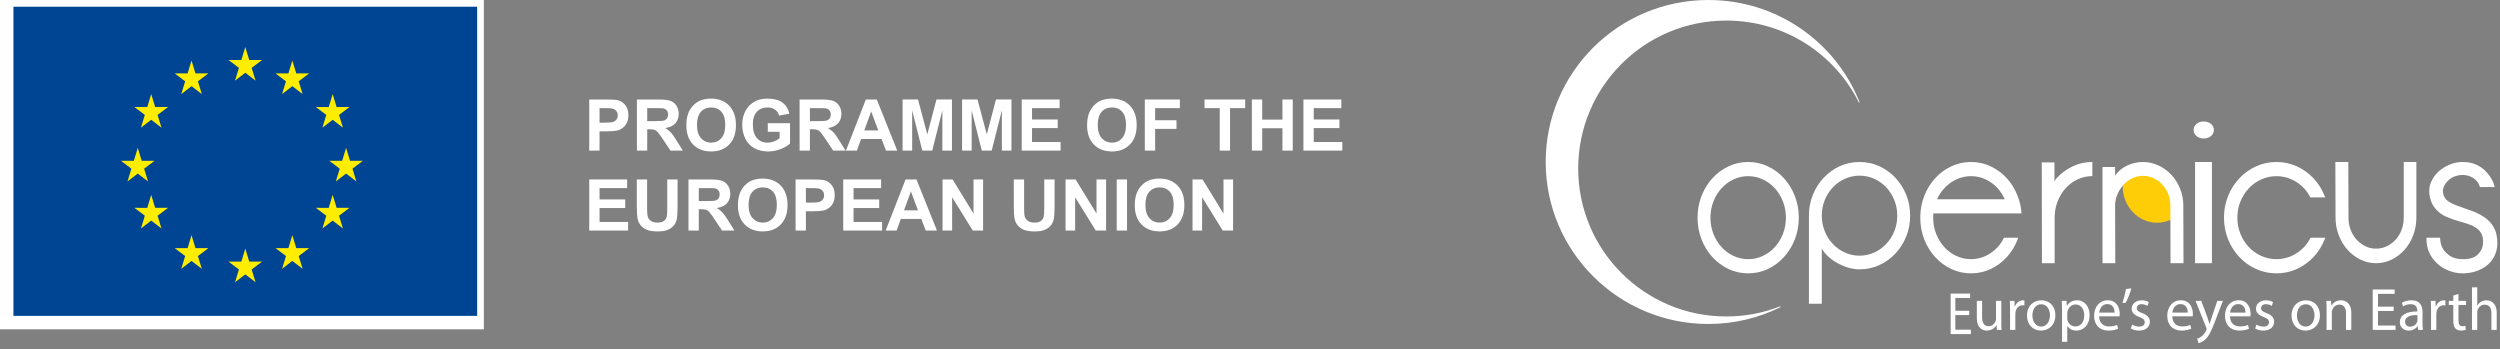 <?xml version="1.0" encoding="UTF-8" standalone="no"?>
<svg
   width="372px"
   height="52px"
   viewBox="0 0 372 52"
   version="1.1"
   id="svg183"
   sodipodi:docname="copernicus_eu_logo_full_white.svg"
   inkscape:version="1.1.2 (0a00cf5339, 2022-02-04)"
   xmlns:inkscape="http://www.inkscape.org/namespaces/inkscape"
   xmlns:sodipodi="http://sodipodi.sourceforge.net/DTD/sodipodi-0.dtd"
   xmlns:xlink="http://www.w3.org/1999/xlink"
   xmlns="http://www.w3.org/2000/svg"
   xmlns:svg="http://www.w3.org/2000/svg"
   xmlns:rdf="http://www.w3.org/1999/02/22-rdf-syntax-ns#"
   xmlns:cc="http://creativecommons.org/ns#"
   xmlns:dc="http://purl.org/dc/elements/1.1/">
  <rect x="0" y="0" width="372" height="52" fill="#808080" stroke="none"/>
  <sodipodi:namedview
     id="namedview185"
     pagecolor="#ffffff"
     bordercolor="#666666"
     borderopacity="1.0"
     inkscape:pageshadow="2"
     inkscape:pageopacity="0.0"
     inkscape:pagecheckerboard="0"
     showgrid="false"
     inkscape:zoom="4.3064516"
     inkscape:cx="186"
     inkscape:cy="26.007491"
     inkscape:window-width="3840"
     inkscape:window-height="2020"
     inkscape:window-x="0"
     inkscape:window-y="35"
     inkscape:window-maximized="1"
     inkscape:current-layer="Group-7" />
  <title
     id="title2">Group 7</title>
  <defs
     id="defs64">
    <path
       d="M0,24.101 C0,37.413 10.835,48.206 24.198,48.206 L24.198,48.206 C28.064,48.206 31.665,47.322 34.906,45.716 L34.906,45.716 C34.906,45.716 34.968,45.685 34.935,45.624 L34.935,45.624 C34.908,45.566 34.848,45.597 34.848,45.597 L34.848,45.597 C32.355,46.573 29.699,47.089 26.865,47.089 L26.865,47.089 C14.697,47.089 4.836,37.233 4.836,25.072 L4.836,25.072 C4.836,12.914 14.697,3.06 26.865,3.06 L26.865,3.06 C35.498,3.06 42.967,7.979 46.578,15.209 L46.578,15.209 C46.578,15.209 46.609,15.275 46.663,15.256 L46.663,15.256 C46.723,15.234 46.69,15.17 46.69,15.17 L46.69,15.17 C43.139,6.256 34.41,0 24.198,0 L24.198,0 C10.835,0 0,10.79 0,24.101"
       id="path-1" />
    <linearGradient
       x1="23.735"
       y1="47.446"
       x2="23.735"
       y2="-7.5889874e-06"
       id="linearGradient-3"
       gradientTransform="matrix(0.984,0,0,1.016,230,0)"
       gradientUnits="userSpaceOnUse">
      <stop
         stop-color="#77AEDA"
         offset="0%"
         id="stop5" />
      <stop
         stop-color="#0B6290"
         offset="100%"
         id="stop7" />
    </linearGradient>
    <path
       d="M27.198,24.753 C26.283,25.185 25.486,25.775 24.801,26.528 L24.801,26.528 C24.114,27.283 23.575,28.162 23.185,29.166 L23.185,29.166 C22.79,30.171 22.596,31.244 22.596,32.388 L22.596,32.388 C22.596,33.532 22.79,34.608 23.185,35.612 L23.185,35.612 C23.575,36.617 24.114,37.495 24.801,38.248 L24.801,38.248 C25.486,39.001 26.283,39.593 27.198,40.026 L27.198,40.026 C28.11,40.456 29.087,40.673 30.13,40.673 L30.13,40.673 C31.17,40.673 32.147,40.456 33.059,40.026 L33.059,40.026 C33.974,39.593 34.771,39.001 35.456,38.248 L35.456,38.248 C36.142,37.495 36.68,36.617 37.072,35.612 L37.072,35.612 C37.467,34.608 37.661,33.532 37.661,32.388 L37.661,32.388 C37.661,31.244 37.467,30.171 37.072,29.166 L37.072,29.166 C36.68,28.162 36.142,27.283 35.456,26.528 L35.456,26.528 C34.771,25.775 33.974,25.185 33.059,24.753 L33.059,24.753 C32.147,24.32 31.17,24.103 30.13,24.103 L30.13,24.103 C29.087,24.103 28.11,24.32 27.198,24.753 M27.95,38.083 C27.266,37.761 26.667,37.319 26.155,36.756 L26.155,36.756 C25.645,36.196 25.242,35.537 24.95,34.784 L24.95,34.784 C24.658,34.031 24.513,33.232 24.513,32.388 L24.513,32.388 C24.513,31.546 24.658,30.748 24.95,29.992 L24.95,29.992 C25.242,29.24 25.645,28.583 26.155,28.02 L26.155,28.02 C26.667,27.457 27.266,27.016 27.95,26.695 L27.95,26.695 C28.635,26.373 29.362,26.212 30.13,26.212 L30.13,26.212 C30.895,26.212 31.622,26.373 32.307,26.695 L32.307,26.695 C32.991,27.016 33.59,27.457 34.1,28.02 L34.1,28.02 C34.611,28.583 35.012,29.24 35.307,29.992 L35.307,29.992 C35.599,30.748 35.744,31.546 35.744,32.388 L35.744,32.388 C35.744,33.232 35.599,34.031 35.307,34.784 L35.307,34.784 C35.012,35.537 34.611,36.196 34.1,36.756 L34.1,36.756 C33.59,37.319 32.991,37.761 32.307,38.083 L32.307,38.083 C31.622,38.404 30.895,38.564 30.13,38.564 L30.13,38.564 C29.362,38.564 28.635,38.404 27.95,38.083"
       id="path-4" />
    <linearGradient
       x1="31.599"
       y1="38.781"
       x2="31.599"
       y2="22.981"
       id="linearGradient-6"
       gradientTransform="matrix(0.953,0,0,1.049,230,0)"
       gradientUnits="userSpaceOnUse">
      <stop
         stop-color="#002A49"
         offset="0%"
         id="stop11" />
      <stop
         stop-color="#024690"
         offset="100%"
         id="stop13" />
    </linearGradient>
    <path
       d="M43.767,24.725 C42.855,25.142 42.057,25.715 41.371,26.441 L41.371,26.441 C40.687,27.167 40.15,28.014 39.757,28.982 L39.757,28.982 C39.363,29.948 39.167,30.985 39.167,32.088 L39.167,32.088 L39.167,45.193 L41.083,45.193 L41.083,36.996 C41.597,37.867 42.401,38.599 43.496,39.191 L43.496,39.191 C44.592,39.78 45.658,40.075 46.7,40.075 L46.7,40.075 C47.738,40.075 48.717,39.868 49.629,39.451 L49.629,39.451 C50.541,39.036 51.343,38.463 52.025,37.737 L52.025,37.737 C52.709,37.013 53.249,36.164 53.643,35.196 L53.643,35.196 C54.033,34.23 54.231,33.193 54.231,32.088 L54.231,32.088 C54.231,30.985 54.033,29.948 53.643,28.982 L53.643,28.982 C53.249,28.014 52.709,27.167 52.025,26.441 L52.025,26.441 C51.343,25.715 50.541,25.142 49.629,24.725 L49.629,24.725 C48.717,24.31 47.738,24.103 46.7,24.103 L46.7,24.103 C45.658,24.103 44.682,24.31 43.767,24.725 M44.522,37.578 C43.837,37.269 43.238,36.841 42.729,36.299 L42.729,36.299 C42.215,35.758 41.814,35.125 41.522,34.397 L41.522,34.397 C41.23,33.672 41.083,32.902 41.083,32.088 L41.083,32.088 C41.083,31.274 41.23,30.506 41.522,29.781 L41.522,29.781 C41.814,29.053 42.215,28.42 42.729,27.879 L42.729,27.879 C43.238,27.337 43.837,26.909 44.522,26.6 L44.522,26.6 C45.208,26.291 45.933,26.134 46.7,26.134 L46.7,26.134 C47.468,26.134 48.192,26.291 48.877,26.6 L48.877,26.6 C49.563,26.909 50.158,27.337 50.671,27.879 L50.671,27.879 C51.181,28.42 51.584,29.053 51.876,29.781 L51.876,29.781 C52.168,30.506 52.313,31.274 52.313,32.088 L52.313,32.088 C52.313,32.902 52.168,33.672 51.876,34.397 L51.876,34.397 C51.584,35.125 51.181,35.758 50.671,36.299 L50.671,36.299 C50.158,36.841 49.563,37.269 48.877,37.578 L48.877,37.578 C48.192,37.887 47.468,38.044 46.7,38.044 L46.7,38.044 C45.933,38.044 45.208,37.887 44.522,37.578"
       id="path-7" />
    <linearGradient
       x1="55.255"
       y1="38.195"
       x2="55.255"
       y2="20.371"
       id="linearGradient-9"
       gradientTransform="matrix(0.845,0,0,1.183,230,0)"
       gradientUnits="userSpaceOnUse">
      <stop
         stop-color="#002A49"
         offset="0%"
         id="stop17" />
      <stop
         stop-color="#024690"
         offset="100%"
         id="stop19" />
    </linearGradient>
    <path
       d="M60.347,24.753 C59.431,25.185 58.632,25.775 57.946,26.528 L57.946,26.528 C57.258,27.283 56.718,28.162 56.327,29.166 L56.327,29.166 C55.932,30.171 55.738,31.244 55.738,32.388 L55.738,32.388 C55.738,33.532 55.932,34.608 56.327,35.612 L56.327,35.612 C56.718,36.617 57.258,37.495 57.946,38.248 L57.946,38.248 C58.632,39.001 59.431,39.593 60.347,40.026 L60.347,40.026 C61.261,40.456 62.239,40.673 63.284,40.673 L63.284,40.673 C64.326,40.673 65.304,40.456 66.218,40.026 L66.218,40.026 C67.135,39.593 67.933,39.001 68.619,38.248 L68.619,38.248 C69.307,37.495 69.843,36.617 70.225,35.612 L70.225,35.612 L70.309,35.372 L68.194,35.372 C67.94,35.894 67.628,36.353 67.263,36.756 L67.263,36.756 C66.75,37.319 66.15,37.761 65.464,38.083 L65.464,38.083 C64.779,38.404 64.05,38.564 63.284,38.564 L63.284,38.564 C62.515,38.564 61.789,38.404 61.101,38.083 L61.101,38.083 C60.415,37.761 59.815,37.319 59.305,36.756 L59.305,36.756 C58.792,36.196 58.39,35.537 58.096,34.784 L58.096,34.784 C57.803,34.031 57.658,33.232 57.658,32.388 L57.658,32.388 C57.658,32.189 57.666,31.979 57.683,31.757 L57.683,31.757 L70.802,31.757 C70.748,30.853 70.556,29.99 70.225,29.166 L70.225,29.166 C69.843,28.162 69.307,27.283 68.619,26.528 L68.619,26.528 C67.933,25.775 67.135,25.185 66.218,24.753 L66.218,24.753 C65.304,24.32 64.326,24.103 63.284,24.103 L63.284,24.103 C62.239,24.103 61.261,24.32 60.347,24.753 M59.305,28.02 C59.815,27.457 60.415,27.016 61.101,26.695 L61.101,26.695 C61.789,26.373 62.515,26.212 63.284,26.212 L63.284,26.212 C64.05,26.212 64.779,26.373 65.464,26.695 L65.464,26.695 C66.15,27.016 66.75,27.457 67.263,28.02 L67.263,28.02 C67.684,28.503 68.03,29.043 68.305,29.647 L68.305,29.647 L58.234,29.647 C58.508,29.043 58.865,28.503 59.305,28.02"
       id="path-10" />
    <linearGradient
       x1="66.358"
       y1="38.781"
       x2="66.358"
       y2="22.981"
       id="linearGradient-12"
       gradientTransform="matrix(0.953,0,0,1.049,230,0)"
       gradientUnits="userSpaceOnUse">
      <stop
         stop-color="#002A49"
         offset="0%"
         id="stop23" />
      <stop
         stop-color="#024690"
         offset="100%"
         id="stop25" />
    </linearGradient>
    <path
       d="M78.416,24.75 C77.504,25.181 76.701,25.776 76.006,26.534 L76.006,26.534 C75.897,26.655 75.797,26.815 75.705,27.013 L75.705,27.013 L75.705,24.164 L73.815,24.164 L73.842,39.167 L75.733,39.167 L75.733,32.355 C75.733,31.516 75.88,30.721 76.172,29.969 L76.172,29.969 C76.462,29.221 76.865,28.565 77.376,28.004 L77.376,28.004 C77.886,27.444 78.484,27.004 79.169,26.683 L79.169,26.683 C79.855,26.366 80.58,26.206 81.347,26.206 L81.347,26.206 L81.347,24.103 C80.305,24.103 79.328,24.319 78.416,24.75"
       id="path-13" />
    <linearGradient
       x1="109.716"
       y1="27.695"
       x2="109.716"
       y2="17.043"
       id="linearGradient-15"
       gradientTransform="matrix(0.707,0,0,1.414,230,0)"
       gradientUnits="userSpaceOnUse">
      <stop
         stop-color="#002A49"
         offset="0%"
         id="stop29" />
      <stop
         stop-color="#024690"
         offset="100%"
         id="stop31" />
    </linearGradient>
    <path
       d="M87.62,24.248 C87.209,24.344 86.822,24.481 86.455,24.664 L86.455,24.664 C86.088,24.844 85.753,25.062 85.45,25.321 L85.45,25.321 C85.148,25.58 84.906,25.86 84.727,26.167 L84.727,26.167 L84.727,24.849 L82.853,24.849 L82.853,39.167 L84.756,39.167 L84.727,30.576 C84.727,30.023 84.838,29.479 85.063,28.944 L85.063,28.944 C85.286,28.409 85.584,27.937 85.959,27.524 L85.959,27.524 C86.334,27.115 86.772,26.787 87.27,26.539 L87.27,26.539 C87.772,26.291 88.3,26.167 88.852,26.167 L88.852,26.167 C89.404,26.167 89.932,26.28 90.432,26.508 L90.432,26.508 C90.93,26.739 91.37,27.054 91.743,27.454 L91.743,27.454 C92.118,27.857 92.412,28.324 92.629,28.857 L92.629,28.857 C92.841,29.392 92.95,29.967 92.95,30.576 L92.95,30.576 L92.975,39.167 L94.905,39.167 L94.878,30.576 C94.878,29.699 94.717,28.862 94.396,28.072 L94.396,28.072 C94.075,27.278 93.639,26.591 93.098,26.008 L93.098,26.008 C92.551,25.427 91.914,24.962 91.182,24.62 L91.182,24.62 C90.448,24.277 89.671,24.103 88.852,24.103 L88.852,24.103 C88.441,24.103 88.031,24.153 87.62,24.248"
       id="path-16" />
    <linearGradient
       x1="99.37"
       y1="35.032"
       x2="99.37"
       y2="21.558"
       id="linearGradient-18"
       gradientTransform="matrix(0.894,0,0,1.118,230,0)"
       gradientUnits="userSpaceOnUse">
      <stop
         stop-color="#002A49"
         offset="0%"
         id="stop35" />
      <stop
         stop-color="#024690"
         offset="100%"
         id="stop37" />
    </linearGradient>
    <path
       d="M96.841,18.436 C96.553,18.681 96.411,18.981 96.411,19.34 L96.411,19.34 C96.411,19.704 96.553,20.004 96.841,20.244 L96.841,20.244 C97.129,20.487 97.486,20.608 97.916,20.608 L97.916,20.608 C98.346,20.608 98.706,20.487 98.991,20.244 L98.991,20.244 C99.282,20.004 99.424,19.704 99.424,19.34 L99.424,19.34 C99.424,18.981 99.282,18.681 98.991,18.436 L98.991,18.436 C98.706,18.196 98.346,18.077 97.916,18.077 L97.916,18.077 C97.486,18.077 97.129,18.196 96.841,18.436 L96.841,18.436 Z M96.626,39.167 L99.136,39.167 L99.136,24.102 L96.626,24.102 L96.626,39.167 Z"
       id="path-19" />
    <linearGradient
       x1="259.065"
       y1="14.804"
       x2="259.065"
       y2="6.833"
       id="linearGradient-21"
       gradientTransform="matrix(0.378,0,0,2.646,230,0)"
       gradientUnits="userSpaceOnUse">
      <stop
         stop-color="#002A49"
         offset="0%"
         id="stop41" />
      <stop
         stop-color="#024690"
         offset="100%"
         id="stop43" />
    </linearGradient>
    <path
       d="M105.697,24.753 C104.752,25.185 103.922,25.775 103.213,26.528 L103.213,26.528 C102.507,27.283 101.948,28.162 101.54,29.166 L101.54,29.166 C101.136,30.171 100.93,31.244 100.93,32.388 L100.93,32.388 C100.93,33.532 101.136,34.608 101.54,35.612 L101.54,35.612 C101.948,36.617 102.507,37.495 103.213,38.248 L103.213,38.248 C103.922,39.001 104.752,39.593 105.697,40.026 L105.697,40.026 C106.642,40.456 107.653,40.673 108.731,40.673 L108.731,40.673 C109.81,40.673 110.822,40.456 111.769,40.026 L111.769,40.026 C112.711,39.593 113.539,39.001 114.25,38.248 L114.25,38.248 C114.959,37.495 115.511,36.617 115.908,35.612 L115.908,35.612 L115.995,35.372 L113.809,35.372 C113.544,35.894 113.222,36.353 112.844,36.756 L112.844,36.756 C112.316,37.319 111.696,37.761 110.987,38.083 L110.987,38.083 C110.278,38.404 109.526,38.564 108.731,38.564 L108.731,38.564 C107.936,38.564 107.185,38.404 106.476,38.083 L106.476,38.083 C105.768,37.761 105.15,37.319 104.617,36.756 L104.617,36.756 C104.09,36.196 103.673,35.537 103.37,34.784 L103.37,34.784 C103.068,34.031 102.917,33.232 102.917,32.388 L102.917,32.388 C102.917,31.546 103.068,30.748 103.37,29.992 L103.37,29.992 C103.673,29.24 104.09,28.583 104.617,28.02 L104.617,28.02 C105.15,27.457 105.768,27.016 106.476,26.695 L106.476,26.695 C107.185,26.373 107.936,26.212 108.731,26.212 L108.731,26.212 C109.526,26.212 110.278,26.373 110.987,26.695 L110.987,26.695 C111.696,27.016 112.316,27.457 112.844,28.02 L112.844,28.02 C113.222,28.423 113.535,28.876 113.78,29.375 L113.78,29.375 L115.995,29.375 L115.908,29.166 C115.511,28.162 114.959,27.283 114.25,26.528 L114.25,26.528 C113.539,25.775 112.711,25.185 111.769,24.753 L111.769,24.753 C110.822,24.32 109.81,24.103 108.731,24.103 L108.731,24.103 C107.653,24.103 106.642,24.32 105.697,24.753"
       id="path-22" />
    <linearGradient
       x1="113.756"
       y1="38.781"
       x2="113.756"
       y2="22.981"
       id="linearGradient-24"
       gradientTransform="matrix(0.953,0,0,1.049,230,0)"
       gradientUnits="userSpaceOnUse">
      <stop
         stop-color="#002A49"
         offset="0%"
         id="stop47" />
      <stop
         stop-color="#024690"
         offset="100%"
         id="stop49" />
    </linearGradient>
    <path
       d="M127.676,24.103 L127.676,32.389 C127.676,33.032 127.57,33.634 127.355,34.194 L127.355,34.194 C127.143,34.76 126.849,35.245 126.473,35.657 L126.473,35.657 C126.098,36.069 125.66,36.394 125.16,36.636 L125.16,36.636 C124.66,36.876 124.124,36.998 123.553,36.998 L123.553,36.998 C122.982,36.998 122.45,36.876 121.958,36.636 L121.958,36.636 C121.468,36.394 121.034,36.069 120.659,35.657 L120.659,35.657 C120.284,35.245 119.99,34.76 119.775,34.194 L119.775,34.194 C119.563,33.634 119.456,33.032 119.456,32.389 L119.456,32.389 L119.456,32.357 L119.429,24.103 L117.501,24.103 L117.526,32.357 L117.526,32.389 C117.526,33.311 117.689,34.185 118.01,35.009 L118.01,35.009 C118.331,35.833 118.762,36.551 119.308,37.162 L119.308,37.162 C119.852,37.776 120.49,38.263 121.222,38.625 L121.222,38.625 C121.954,38.986 122.731,39.167 123.553,39.167 L123.553,39.167 C124.374,39.167 125.152,38.986 125.883,38.625 L125.883,38.625 C126.615,38.263 127.253,37.776 127.799,37.162 L127.799,37.162 C128.343,36.551 128.771,35.833 129.083,35.009 L129.083,35.009 C129.396,34.185 129.552,33.311 129.552,32.389 L129.552,32.389 L129.552,24.103 L127.676,24.103 Z"
       id="path-25" />
    <linearGradient
       x1="138.107"
       y1="35.032"
       x2="138.107"
       y2="21.558"
       id="linearGradient-27"
       gradientTransform="matrix(0.894,0,0,1.118,230,0)"
       gradientUnits="userSpaceOnUse">
      <stop
         stop-color="#002A49"
         offset="0%"
         id="stop53" />
      <stop
         stop-color="#024690"
         offset="100%"
         id="stop55" />
    </linearGradient>
    <path
       d="M134.458,24.51 C133.819,24.78 133.272,25.13 132.817,25.563 L132.817,25.563 C132.363,25.995 132.008,26.489 131.757,27.05 L131.757,27.05 C131.506,27.613 131.418,28.221 131.495,28.885 L131.495,28.885 C131.594,29.725 131.875,30.427 132.338,30.99 L132.338,30.99 C132.804,31.551 133.355,31.969 133.995,32.253 L133.995,32.253 C134.632,32.532 135.331,32.773 136.086,32.974 L136.086,32.974 C136.841,33.173 137.469,33.393 137.973,33.635 L137.973,33.635 C138.475,33.875 138.86,34.187 139.122,34.566 L139.122,34.566 C139.382,34.949 139.501,35.477 139.483,36.159 L139.483,36.159 C139.445,36.822 139.185,37.385 138.71,37.857 L138.71,37.857 C138.233,38.33 137.519,38.564 136.565,38.564 L136.565,38.564 C135.729,38.584 135.044,38.413 134.508,38.042 L134.508,38.042 C133.975,37.674 133.606,37.266 133.4,36.818 L133.4,36.818 C133.197,36.372 133.093,35.889 133.093,35.372 L133.093,35.372 L131.061,35.372 C131.04,36.234 131.181,36.983 131.481,37.614 L131.481,37.614 C131.782,38.248 132.184,38.79 132.688,39.241 L132.688,39.241 C133.19,39.694 133.771,40.044 134.429,40.296 L134.429,40.296 C135.089,40.548 135.756,40.673 136.434,40.673 L136.434,40.673 C137.11,40.673 137.763,40.573 138.394,40.371 L138.394,40.371 C139.022,40.17 139.574,39.879 140.049,39.5 L140.049,39.5 C140.526,39.117 140.901,38.644 141.181,38.083 L141.181,38.083 C141.461,37.52 141.604,36.889 141.604,36.186 L141.604,36.186 C141.604,35.241 141.43,34.459 141.079,33.834 L141.079,33.834 C140.731,33.214 140.243,32.695 139.612,32.283 L139.612,32.283 C138.984,31.871 138.31,31.546 137.596,31.306 L137.596,31.306 C136.879,31.063 136.226,30.834 135.636,30.61 L135.636,30.61 C135.044,30.391 134.569,30.15 134.212,29.887 L134.212,29.887 C133.852,29.629 133.626,29.256 133.529,28.773 L133.529,28.773 C133.432,28.233 133.572,27.72 133.952,27.238 L133.952,27.238 C134.327,26.757 134.739,26.434 135.184,26.274 L135.184,26.274 C135.629,26.114 136.047,26.032 136.434,26.032 L136.434,26.032 C137.015,26.032 137.546,26.187 138.03,26.498 L138.03,26.498 C138.514,26.812 138.844,27.258 139.02,27.839 L139.02,27.839 L141.197,27.839 C141.158,27.54 141.027,27.176 140.806,26.757 L140.806,26.757 C140.582,26.334 140.277,25.917 139.89,25.505 L139.89,25.505 C139.501,25.094 139.022,24.757 138.45,24.496 L138.45,24.496 C137.881,24.235 137.209,24.103 136.434,24.103 L136.434,24.103 C135.756,24.103 135.096,24.24 134.458,24.51"
       id="path-28" />
    <linearGradient
       x1="170.889"
       y1="32.446"
       x2="170.889"
       y2="19.227"
       id="linearGradient-30"
       gradientTransform="matrix(0.798,0,0,1.254,230,0)"
       gradientUnits="userSpaceOnUse">
      <stop
         stop-color="#002A49"
         offset="0%"
         id="stop59" />
      <stop
         stop-color="#024690"
         offset="100%"
         id="stop61" />
    </linearGradient>
    <mask
       id="mask-2"
       fill="#ffffff">
      <use
         xlink:href="#path-1"
         id="use66"
         x="0"
         y="0"
         width="100%"
         height="100%" />
    </mask>
    <mask
       id="mask-5"
       fill="#ffffff">
      <use
         xlink:href="#path-4"
         id="use72"
         x="0"
         y="0"
         width="100%"
         height="100%" />
    </mask>
    <mask
       id="mask-8"
       fill="#ffffff">
      <use
         xlink:href="#path-7"
         id="use77"
         x="0"
         y="0"
         width="100%"
         height="100%" />
    </mask>
    <mask
       id="mask-11"
       fill="#ffffff">
      <use
         xlink:href="#path-10"
         id="use82"
         x="0"
         y="0"
         width="100%"
         height="100%" />
    </mask>
    <mask
       id="mask-14"
       fill="#ffffff">
      <use
         xlink:href="#path-13"
         id="use87"
         x="0"
         y="0"
         width="100%"
         height="100%" />
    </mask>
    <mask
       id="mask-17"
       fill="#ffffff">
      <use
         xlink:href="#path-16"
         id="use92"
         x="0"
         y="0"
         width="100%"
         height="100%" />
    </mask>
    <mask
       id="mask-20"
       fill="#ffffff">
      <use
         xlink:href="#path-19"
         id="use97"
         x="0"
         y="0"
         width="100%"
         height="100%" />
    </mask>
    <mask
       id="mask-23"
       fill="#ffffff">
      <use
         xlink:href="#path-22"
         id="use102"
         x="0"
         y="0"
         width="100%"
         height="100%" />
    </mask>
    <mask
       id="mask-26"
       fill="#ffffff">
      <use
         xlink:href="#path-25"
         id="use107"
         x="0"
         y="0"
         width="100%"
         height="100%" />
    </mask>
    <mask
       id="mask-29"
       fill="#ffffff">
      <use
         xlink:href="#path-28"
         id="use112"
         x="0"
         y="0"
         width="100%"
         height="100%" />
    </mask>
  </defs>
  <g
     id="V3"
     stroke="none"
     stroke-width="1"
     fill="none"
     fill-rule="evenodd">
    <g
       id="Menu"
       transform="translate(-18,-20)">
      <g
         id="Group-7"
         transform="translate(18,20)">
        <g
           id="Clip-16"
           transform="translate(230)" />
        <path
           d="m 230,24.101 c 0,13.313 10.835,24.105 24.198,24.105 v 0 c 3.866,0 7.467,-0.883 10.708,-2.489 v 0 c 0,0 0.062,-0.031 0.029,-0.093 v 0 c -0.027,-0.057 -0.087,-0.026 -0.087,-0.026 v 0 c -2.493,0.976 -5.148,1.491 -7.983,1.491 v 0 c -12.168,0 -22.029,-9.856 -22.029,-22.017 v 0 c 0,-12.158 9.861,-22.012 22.029,-22.012 v 0 c 8.633,0 16.102,4.919 19.713,12.149 v 0 c 0,0 0.031,0.066 0.085,0.046 v 0 c 0.06,-0.022 0.027,-0.086 0.027,-0.086 v 0 C 273.139,6.256 264.41,0 254.198,0 V 0 C 240.835,0 230,10.79 230,24.101"
           id="Fill-15"
           fill="url(#linearGradient-3)"
           style="fill:#ffffff;fill-opacity:1" />
        <path
           d="m 323.068,28.331 c -0.215,-0.541 -0.51,-1.014 -0.886,-1.418 -0.376,-0.407 -0.815,-0.723 -1.316,-0.956 -0.499,-0.231 -1.028,-0.347 -1.581,-0.347 -0.556,0 -1.084,0.128 -1.585,0.378 -0.501,0.251 -0.938,0.583 -1.314,0.998 -0.192,0.211 -0.366,0.442 -0.518,0.688 0,0.029 -0.002,0.059 -0.002,0.088 0,2.97 2.289,5.38 5.111,5.38 0.875,0 1.7,-0.233 2.421,-0.642 l -0.008,-2.432 c 0,-0.618 -0.107,-1.196 -0.322,-1.737"
           id="Fill-18"
           fill="#fecd07" />
        <g
           id="Clip-21"
           transform="translate(230)" />
        <path
           d="m 257.198,24.753 c -0.915,0.432 -1.712,1.023 -2.397,1.776 v 0 c -0.687,0.755 -1.226,1.634 -1.616,2.638 v 0 c -0.394,1.004 -0.588,2.078 -0.588,3.222 v 0 c 0,1.144 0.194,2.219 0.588,3.224 v 0 c 0.39,1.004 0.93,1.883 1.616,2.636 v 0 c 0.684,0.753 1.482,1.345 2.397,1.778 v 0 c 0.913,0.43 1.889,0.648 2.932,0.648 v 0 c 1.041,0 2.017,-0.217 2.93,-0.648 v 0 c 0.915,-0.432 1.712,-1.025 2.397,-1.778 v 0 c 0.687,-0.753 1.224,-1.631 1.616,-2.636 v 0 c 0.394,-1.004 0.589,-2.08 0.589,-3.224 v 0 c 0,-1.144 -0.194,-2.217 -0.589,-3.222 v 0 c -0.392,-1.004 -0.93,-1.883 -1.616,-2.638 v 0 c -0.684,-0.753 -1.482,-1.343 -2.397,-1.776 v 0 c -0.913,-0.432 -1.889,-0.65 -2.93,-0.65 v 0 c -1.043,0 -2.019,0.217 -2.932,0.65 m 0.753,13.331 c -0.684,-0.323 -1.284,-0.764 -1.795,-1.327 v 0 c -0.51,-0.561 -0.913,-1.22 -1.205,-1.972 v 0 c -0.292,-0.753 -0.437,-1.551 -0.437,-2.396 v 0 c 0,-0.842 0.145,-1.641 0.437,-2.396 v 0 c 0.292,-0.753 0.695,-1.409 1.205,-1.972 v 0 c 0.512,-0.563 1.111,-1.004 1.795,-1.325 v 0 c 0.684,-0.323 1.412,-0.483 2.179,-0.483 v 0 c 0.765,0 1.493,0.16 2.177,0.483 v 0 c 0.684,0.32 1.284,0.762 1.793,1.325 v 0 c 0.512,0.563 0.913,1.22 1.207,1.972 v 0 c 0.292,0.755 0.437,1.554 0.437,2.396 v 0 c 0,0.844 -0.145,1.643 -0.437,2.396 v 0 c -0.294,0.753 -0.695,1.412 -1.207,1.972 v 0 c -0.51,0.563 -1.109,1.004 -1.793,1.327 v 0 c -0.684,0.32 -1.412,0.481 -2.177,0.481 v 0 c -0.768,0 -1.495,-0.16 -2.179,-0.481"
           id="Fill-20"
           fill="url(#linearGradient-6)"
           style="fill:#ffffff;fill-opacity:1" />
        <g
           id="Clip-24"
           transform="translate(230)" />
        <path
           d="m 273.767,24.725 c -0.912,0.417 -1.71,0.99 -2.396,1.716 v 0 c -0.684,0.726 -1.221,1.573 -1.614,2.541 v 0 c -0.394,0.966 -0.59,2.003 -0.59,3.106 v 0 13.105 h 1.916 v -8.197 c 0.514,0.871 1.317,1.604 2.413,2.195 v 0 c 1.096,0.589 2.161,0.885 3.204,0.885 v 0 c 1.038,0 2.017,-0.207 2.929,-0.624 v 0 c 0.912,-0.415 1.714,-0.988 2.396,-1.714 v 0 c 0.684,-0.724 1.224,-1.573 1.618,-2.541 v 0 c 0.39,-0.966 0.588,-2.003 0.588,-3.108 v 0 c 0,-1.103 -0.198,-2.14 -0.588,-3.106 v 0 c -0.394,-0.968 -0.934,-1.815 -1.618,-2.541 v 0 c -0.682,-0.726 -1.484,-1.299 -2.396,-1.716 v 0 c -0.912,-0.415 -1.891,-0.622 -2.929,-0.622 v 0 c -1.042,0 -2.019,0.207 -2.933,0.622 m 0.755,12.853 c -0.684,-0.309 -1.283,-0.737 -1.793,-1.279 v 0 c -0.514,-0.54 -0.914,-1.174 -1.207,-1.901 v 0 c -0.292,-0.726 -0.439,-1.496 -0.439,-2.31 v 0 c 0,-0.814 0.147,-1.582 0.439,-2.307 v 0 c 0.292,-0.728 0.693,-1.361 1.207,-1.901 v 0 c 0.509,-0.543 1.108,-0.971 1.793,-1.279 v 0 c 0.686,-0.309 1.411,-0.465 2.179,-0.465 v 0 c 0.767,0 1.492,0.157 2.176,0.465 v 0 c 0.686,0.309 1.281,0.737 1.795,1.279 v 0 c 0.509,0.54 0.912,1.174 1.204,1.901 v 0 c 0.292,0.726 0.437,1.493 0.437,2.307 v 0 c 0,0.814 -0.145,1.584 -0.437,2.31 v 0 c -0.292,0.728 -0.695,1.361 -1.204,1.901 v 0 c -0.514,0.543 -1.108,0.971 -1.795,1.279 v 0 c -0.684,0.309 -1.409,0.465 -2.176,0.465 v 0 c -0.767,0 -1.492,-0.157 -2.179,-0.465"
           id="Fill-23"
           fill="url(#linearGradient-9)"
           style="fill:#ffffff;fill-opacity:1" />
        <g
           id="Clip-27"
           transform="translate(230)" />
        <path
           d="m 290.347,24.753 c -0.916,0.432 -1.715,1.023 -2.401,1.776 v 0 c -0.688,0.755 -1.228,1.634 -1.619,2.638 v 0 c -0.395,1.004 -0.589,2.078 -0.589,3.222 v 0 c 0,1.144 0.194,2.219 0.589,3.224 v 0 c 0.391,1.004 0.931,1.883 1.619,2.636 v 0 c 0.686,0.753 1.484,1.345 2.401,1.778 v 0 c 0.914,0.43 1.892,0.648 2.937,0.648 v 0 c 1.042,0 2.021,-0.217 2.935,-0.648 v 0 c 0.916,-0.432 1.715,-1.025 2.401,-1.778 v 0 c 0.688,-0.753 1.224,-1.631 1.606,-2.636 v 0 l 0.083,-0.24 h -2.115 c -0.254,0.522 -0.566,0.982 -0.931,1.384 v 0 c -0.513,0.563 -1.113,1.004 -1.798,1.327 v 0 c -0.686,0.32 -1.414,0.481 -2.181,0.481 v 0 c -0.769,0 -1.495,-0.16 -2.183,-0.481 v 0 c -0.686,-0.323 -1.286,-0.764 -1.796,-1.327 v 0 c -0.513,-0.561 -0.914,-1.22 -1.209,-1.972 v 0 c -0.293,-0.753 -0.438,-1.551 -0.438,-2.396 v 0 c 0,-0.199 0.008,-0.41 0.026,-0.632 v 0 h 13.118 c -0.053,-0.904 -0.246,-1.766 -0.577,-2.59 v 0 c -0.382,-1.004 -0.918,-1.883 -1.606,-2.638 v 0 c -0.686,-0.753 -1.484,-1.343 -2.401,-1.776 v 0 c -0.914,-0.432 -1.892,-0.65 -2.935,-0.65 v 0 c -1.044,0 -2.023,0.217 -2.937,0.65 m -1.042,3.267 c 0.51,-0.563 1.111,-1.004 1.796,-1.325 v 0 c 0.688,-0.323 1.414,-0.483 2.183,-0.483 v 0 c 0.767,0 1.495,0.16 2.181,0.483 v 0 c 0.686,0.32 1.286,0.762 1.798,1.325 v 0 c 0.421,0.483 0.767,1.023 1.042,1.627 v 0 h -10.071 c 0.273,-0.604 0.63,-1.144 1.07,-1.627"
           id="Fill-26"
           fill="url(#linearGradient-12)"
           style="fill:#ffffff;fill-opacity:1" />
        <g
           id="Clip-30"
           transform="translate(230)" />
        <path
           d="m 308.416,24.75 c -0.912,0.431 -1.716,1.026 -2.411,1.784 v 0 c -0.109,0.121 -0.209,0.28 -0.301,0.479 v 0 -2.849 h -1.89 l 0.028,15.003 h 1.89 v -6.812 c 0,-0.839 0.147,-1.634 0.439,-2.386 v 0 c 0.29,-0.748 0.693,-1.404 1.204,-1.965 v 0 c 0.509,-0.561 1.108,-1 1.792,-1.322 v 0 c 0.686,-0.317 1.411,-0.476 2.178,-0.476 v 0 -2.104 c -1.042,0 -2.018,0.217 -2.931,0.647"
           id="Fill-29"
           fill="url(#linearGradient-15)"
           style="fill:#ffffff;fill-opacity:1" />
        <g
           id="Clip-33"
           transform="translate(230)" />
        <path
           d="m 317.62,24.248 c -0.411,0.096 -0.798,0.233 -1.165,0.415 v 0 c -0.367,0.181 -0.702,0.398 -1.005,0.657 v 0 c -0.302,0.259 -0.544,0.539 -0.723,0.846 v 0 -1.318 h -1.874 v 14.318 h 1.903 l -0.029,-8.591 c 0,-0.552 0.11,-1.096 0.336,-1.631 v 0 c 0.223,-0.535 0.521,-1.007 0.896,-1.42 v 0 c 0.375,-0.409 0.813,-0.737 1.311,-0.985 v 0 c 0.502,-0.248 1.03,-0.372 1.582,-0.372 v 0 c 0.552,0 1.08,0.113 1.58,0.341 v 0 c 0.498,0.231 0.938,0.546 1.311,0.946 v 0 c 0.375,0.402 0.669,0.87 0.886,1.403 v 0 c 0.213,0.535 0.321,1.109 0.321,1.718 v 0 l 0.025,8.591 h 1.93 l -0.027,-8.591 c 0,-0.877 -0.16,-1.714 -0.481,-2.503 v 0 c -0.321,-0.794 -0.757,-1.481 -1.299,-2.064 v 0 c -0.546,-0.581 -1.184,-1.046 -1.915,-1.388 v 0 C 320.448,24.277 319.671,24.103 318.852,24.103 v 0 c -0.411,0 -0.821,0.05 -1.232,0.146"
           id="Fill-32"
           fill="url(#linearGradient-18)"
           style="fill:#ffffff;fill-opacity:1" />
        <g
           id="Clip-36"
           transform="translate(230)" />
        <path
           d="m 326.841,18.436 c -0.288,0.245 -0.43,0.545 -0.43,0.904 v 0 c 0,0.364 0.142,0.664 0.43,0.904 v 0 c 0.288,0.243 0.645,0.364 1.075,0.364 v 0 c 0.43,0 0.79,-0.121 1.075,-0.364 v 0 c 0.29,-0.24 0.433,-0.54 0.433,-0.904 v 0 c 0,-0.359 -0.142,-0.659 -0.433,-0.904 v 0 c -0.285,-0.24 -0.645,-0.359 -1.075,-0.359 v 0 c -0.43,0 -0.787,0.119 -1.075,0.359 z m -0.215,20.731 h 2.51 V 24.102 h -2.51 z"
           id="Fill-35"
           fill="url(#linearGradient-21)"
           style="fill:#ffffff;fill-opacity:1" />
        <g
           id="Clip-39"
           transform="translate(230)" />
        <path
           d="m 335.697,24.753 c -0.945,0.432 -1.775,1.023 -2.484,1.776 v 0 c -0.707,0.755 -1.265,1.634 -1.674,2.638 v 0 c -0.404,1.004 -0.609,2.078 -0.609,3.222 v 0 c 0,1.144 0.205,2.219 0.609,3.224 v 0 c 0.408,1.004 0.967,1.883 1.674,2.636 v 0 c 0.709,0.753 1.539,1.345 2.484,1.778 v 0 c 0.945,0.43 1.956,0.648 3.034,0.648 v 0 c 1.08,0 2.091,-0.217 3.038,-0.648 v 0 c 0.943,-0.432 1.771,-1.025 2.482,-1.778 v 0 c 0.709,-0.753 1.261,-1.631 1.658,-2.636 v 0 l 0.086,-0.24 h -2.186 c -0.265,0.522 -0.587,0.982 -0.965,1.384 v 0 c -0.528,0.563 -1.148,1.004 -1.857,1.327 v 0 c -0.709,0.32 -1.462,0.481 -2.256,0.481 v 0 c -0.795,0 -1.546,-0.16 -2.254,-0.481 v 0 c -0.709,-0.323 -1.327,-0.764 -1.859,-1.327 v 0 c -0.528,-0.561 -0.945,-1.22 -1.247,-1.972 v 0 c -0.302,-0.753 -0.453,-1.551 -0.453,-2.396 v 0 c 0,-0.842 0.15,-1.641 0.453,-2.396 v 0 c 0.302,-0.753 0.72,-1.409 1.247,-1.972 v 0 c 0.532,-0.563 1.15,-1.004 1.859,-1.325 v 0 c 0.709,-0.323 1.459,-0.483 2.254,-0.483 v 0 c 0.795,0 1.548,0.16 2.256,0.483 v 0 c 0.709,0.32 1.329,0.762 1.857,1.325 v 0 c 0.378,0.403 0.691,0.856 0.936,1.355 v 0 h 2.214 l -0.086,-0.208 c -0.397,-1.004 -0.949,-1.883 -1.658,-2.638 v 0 c -0.711,-0.753 -1.539,-1.343 -2.482,-1.776 v 0 c -0.947,-0.432 -1.958,-0.65 -3.038,-0.65 v 0 c -1.077,0 -2.089,0.217 -3.034,0.65"
           id="Fill-38"
           fill="url(#linearGradient-24)"
           style="fill:#ffffff;fill-opacity:1" />
        <g
           id="Clip-42"
           transform="translate(230)" />
        <path
           d="m 357.676,24.103 v 8.286 c 0,0.643 -0.106,1.245 -0.321,1.806 v 0 c -0.213,0.565 -0.507,1.05 -0.882,1.462 v 0 c -0.375,0.412 -0.813,0.737 -1.313,0.979 v 0 c -0.5,0.24 -1.036,0.362 -1.607,0.362 v 0 c -0.571,0 -1.103,-0.121 -1.595,-0.362 v 0 c -0.49,-0.243 -0.923,-0.568 -1.299,-0.979 v 0 c -0.375,-0.412 -0.669,-0.897 -0.884,-1.462 v 0 c -0.213,-0.561 -0.319,-1.162 -0.319,-1.806 v 0 -0.032 l -0.027,-8.254 h -1.928 l 0.025,8.254 v 0.032 c 0,0.922 0.163,1.796 0.484,2.62 v 0 c 0.321,0.824 0.753,1.542 1.299,2.153 v 0 c 0.544,0.613 1.182,1.101 1.914,1.462 v 0 c 0.732,0.362 1.509,0.542 2.331,0.542 v 0 c 0.821,0 1.599,-0.181 2.331,-0.542 v 0 c 0.732,-0.362 1.37,-0.849 1.916,-1.462 v 0 c 0.544,-0.611 0.971,-1.33 1.284,-2.153 v 0 c 0.313,-0.824 0.469,-1.698 0.469,-2.62 v 0 -8.286 z"
           id="Fill-41"
           fill="url(#linearGradient-27)"
           style="fill:#ffffff;fill-opacity:1" />
        <g
           id="Clip-45"
           transform="translate(230)" />
        <path
           d="m 364.458,24.51 c -0.64,0.27 -1.187,0.62 -1.641,1.053 v 0 c -0.454,0.432 -0.809,0.927 -1.06,1.487 v 0 c -0.251,0.563 -0.339,1.172 -0.262,1.835 v 0 c 0.1,0.84 0.38,1.542 0.843,2.105 v 0 c 0.466,0.561 1.017,0.979 1.657,1.263 v 0 c 0.637,0.279 1.336,0.519 2.091,0.721 v 0 c 0.755,0.199 1.383,0.419 1.888,0.661 v 0 c 0.502,0.24 0.886,0.551 1.148,0.931 v 0 c 0.26,0.382 0.38,0.911 0.362,1.593 v 0 c -0.038,0.664 -0.298,1.226 -0.773,1.698 v 0 c -0.477,0.474 -1.191,0.707 -2.145,0.707 v 0 c -0.836,0.021 -1.521,-0.151 -2.057,-0.522 v 0 c -0.533,-0.368 -0.902,-0.776 -1.108,-1.224 v 0 c -0.203,-0.446 -0.307,-0.929 -0.307,-1.446 v 0 h -2.032 c -0.02,0.863 0.12,1.611 0.42,2.242 v 0 c 0.301,0.634 0.703,1.176 1.207,1.627 v 0 c 0.502,0.453 1.083,0.803 1.741,1.055 v 0 c 0.66,0.252 1.327,0.378 2.005,0.378 v 0 c 0.676,0 1.329,-0.101 1.96,-0.302 v 0 c 0.628,-0.201 1.18,-0.492 1.655,-0.872 v 0 c 0.477,-0.382 0.852,-0.856 1.133,-1.416 v 0 c 0.28,-0.563 0.423,-1.194 0.423,-1.897 v 0 c 0,-0.945 -0.174,-1.728 -0.524,-2.352 v 0 c -0.348,-0.62 -0.836,-1.139 -1.467,-1.551 v 0 c -0.628,-0.412 -1.302,-0.737 -2.016,-0.977 v 0 c -0.717,-0.243 -1.37,-0.471 -1.96,-0.696 v 0 c -0.592,-0.22 -1.067,-0.46 -1.424,-0.723 v 0 c -0.359,-0.259 -0.585,-0.632 -0.683,-1.114 v 0 c -0.097,-0.54 0.043,-1.053 0.423,-1.535 v 0 c 0.375,-0.481 0.787,-0.803 1.232,-0.963 v 0 c 0.445,-0.16 0.864,-0.243 1.25,-0.243 v 0 c 0.581,0 1.112,0.156 1.596,0.467 v 0 c 0.484,0.313 0.814,0.76 0.99,1.341 v 0 h 2.177 c -0.038,-0.3 -0.17,-0.664 -0.391,-1.082 v 0 c -0.224,-0.423 -0.529,-0.84 -0.915,-1.252 v 0 c -0.389,-0.412 -0.868,-0.748 -1.44,-1.009 v 0 c -0.57,-0.261 -1.241,-0.394 -2.016,-0.394 v 0 c -0.678,0 -1.338,0.137 -1.976,0.407"
           id="Fill-44"
           fill="url(#linearGradient-30)"
           style="fill:#ffffff;fill-opacity:1" />
        <polygon
           id="Fill-47"
           fill="#185d93"
           points="60.954,49.057 60.954,46.885 63.024,46.885 63.024,46.243 60.954,46.243 60.954,44.339 63.152,44.339 63.152,43.686 60.257,43.686 60.257,49.712 63.27,49.712 63.27,49.057 "
           transform="translate(230)"
           style="fill:#ffffff;fill-opacity:1" />
        <path
           d="m 297.794,47.905 c 0,0.455 0.009,0.847 0.035,1.187 h -0.697 l -0.044,-0.705 h -0.018 c -0.197,0.349 -0.661,0.802 -1.429,0.802 -0.679,0 -1.491,-0.382 -1.491,-1.892 v -2.524 h 0.785 v 2.383 c 0,0.82 0.259,1.384 0.964,1.384 0.526,0 0.893,-0.367 1.035,-0.723 0.046,-0.108 0.073,-0.25 0.073,-0.402 v -2.641 h 0.785 z"
           id="Fill-48"
           fill="#185d93"
           style="fill:#ffffff;fill-opacity:1" />
        <path
           d="m 299.098,46.121 c 0,-0.508 -0.009,-0.946 -0.035,-1.348 h 0.688 l 0.035,0.858 h 0.026 c 0.197,-0.579 0.679,-0.946 1.205,-0.946 0.08,0 0.144,0.009 0.215,0.018 v 0.74 c -0.08,-0.018 -0.161,-0.018 -0.268,-0.018 -0.553,0 -0.947,0.411 -1.055,0.999 -0.018,0.108 -0.026,0.241 -0.026,0.367 v 2.301 h -0.785 z"
           id="Fill-50"
           fill="#185d93"
           style="fill:#ffffff;fill-opacity:1" />
        <path
           d="m 302.42,46.941 c 0,0.946 0.535,1.66 1.305,1.66 0.75,0 1.311,-0.705 1.311,-1.678 0,-0.732 -0.367,-1.651 -1.294,-1.651 -0.92,0 -1.322,0.858 -1.322,1.669 m 3.419,-0.044 c 0,1.596 -1.115,2.292 -2.152,2.292 -1.161,0 -2.07,-0.855 -2.07,-2.221 0,-1.437 0.955,-2.283 2.143,-2.283 1.241,0 2.079,0.9 2.079,2.212"
           id="Fill-52"
           fill="#185d93"
           style="fill:#ffffff;fill-opacity:1" />
        <path
           d="m 307.608,47.334 c 0,0.115 0.009,0.223 0.035,0.32 0.144,0.546 0.617,0.919 1.179,0.919 0.829,0 1.314,-0.679 1.314,-1.669 0,-0.855 -0.456,-1.598 -1.287,-1.598 -0.535,0 -1.044,0.376 -1.188,0.964 -0.026,0.099 -0.053,0.214 -0.053,0.314 z m -0.776,-1.152 c 0,-0.553 -0.018,-0.999 -0.035,-1.41 h 0.694 l 0.046,0.74 h 0.018 c 0.312,-0.526 0.829,-0.829 1.535,-0.829 1.055,0 1.84,0.884 1.84,2.186 0,1.554 -0.955,2.321 -1.973,2.321 -0.573,0 -1.073,-0.25 -1.331,-0.679 h -0.018 v 2.347 h -0.776 z"
           id="Fill-54"
           fill="#185d93"
           style="fill:#ffffff;fill-opacity:1" />
        <path
           d="m 314.654,46.513 c 0.009,-0.491 -0.206,-1.266 -1.09,-1.266 -0.803,0 -1.141,0.723 -1.205,1.266 z m -2.304,0.561 c 0.018,1.063 0.688,1.501 1.482,1.501 0.564,0 0.911,-0.099 1.199,-0.223 l 0.142,0.561 c -0.276,0.126 -0.759,0.276 -1.446,0.276 -1.329,0 -2.125,-0.884 -2.125,-2.186 0,-1.302 0.767,-2.321 2.028,-2.321 1.42,0 1.785,1.231 1.785,2.027 0,0.159 -0.009,0.276 -0.026,0.365 z"
           id="Fill-56"
           fill="#185d93"
           style="fill:#ffffff;fill-opacity:1" />
        <path
           d="m 317.145,42.917 c -0.206,0.749 -0.588,1.713 -0.832,2.124 l -0.5,0.053 c 0.188,-0.526 0.429,-1.445 0.529,-2.089 z"
           id="Fill-58"
           fill="#185d93"
           style="fill:#ffffff;fill-opacity:1" />
        <path
           d="m 317.261,48.298 c 0.241,0.141 0.652,0.303 1.044,0.303 0.564,0 0.832,-0.276 0.832,-0.641 0,-0.376 -0.223,-0.572 -0.796,-0.787 -0.785,-0.285 -1.15,-0.705 -1.15,-1.222 0,-0.696 0.571,-1.266 1.491,-1.266 0.438,0 0.82,0.115 1.053,0.267 l -0.186,0.57 c -0.17,-0.106 -0.482,-0.259 -0.885,-0.259 -0.464,0 -0.714,0.267 -0.714,0.59 0,0.356 0.25,0.517 0.812,0.74 0.741,0.276 1.134,0.652 1.134,1.293 0,0.767 -0.597,1.304 -1.608,1.304 -0.473,0 -0.909,-0.126 -1.214,-0.305 z"
           id="Fill-60"
           fill="#185d93"
           style="fill:#ffffff;fill-opacity:1" />
        <path
           d="m 325.539,46.513 c 0.009,-0.491 -0.206,-1.266 -1.09,-1.266 -0.803,0 -1.141,0.723 -1.205,1.266 z m -2.304,0.561 c 0.018,1.063 0.688,1.501 1.482,1.501 0.564,0 0.911,-0.099 1.199,-0.223 l 0.142,0.561 c -0.276,0.126 -0.759,0.276 -1.446,0.276 -1.331,0 -2.125,-0.884 -2.125,-2.186 0,-1.302 0.767,-2.321 2.028,-2.321 1.42,0 1.785,1.231 1.785,2.027 0,0.159 -0.009,0.276 -0.026,0.365 z"
           id="Fill-62"
           fill="#185d93"
           style="fill:#ffffff;fill-opacity:1" />
        <path
           d="m 327.557,44.773 0.938,2.553 c 0.106,0.285 0.215,0.623 0.285,0.882 h 0.018 c 0.082,-0.259 0.17,-0.588 0.276,-0.9 l 0.858,-2.535 h 0.832 l -1.179,3.079 c -0.564,1.481 -0.949,2.23 -1.484,2.703 -0.391,0.332 -0.767,0.464 -0.964,0.5 L 326.94,50.405 c 0.197,-0.064 0.456,-0.188 0.688,-0.385 0.215,-0.17 0.473,-0.473 0.661,-0.875 0.035,-0.08 0.062,-0.141 0.062,-0.186 0,-0.046 -0.018,-0.108 -0.062,-0.206 l -1.59,-3.981 z"
           id="Fill-64"
           fill="#185d93"
           style="fill:#ffffff;fill-opacity:1" />
        <path
           d="m 334.129,46.513 c 0.009,-0.491 -0.206,-1.266 -1.09,-1.266 -0.803,0 -1.141,0.723 -1.205,1.266 z m -2.304,0.561 c 0.018,1.063 0.688,1.501 1.484,1.501 0.562,0 0.909,-0.099 1.196,-0.223 l 0.142,0.561 c -0.276,0.126 -0.759,0.276 -1.446,0.276 -1.329,0 -2.125,-0.884 -2.125,-2.186 0,-1.302 0.767,-2.321 2.028,-2.321 1.42,0 1.785,1.231 1.785,2.027 0,0.159 -0.009,0.276 -0.026,0.365 z"
           id="Fill-66"
           fill="#185d93"
           style="fill:#ffffff;fill-opacity:1" />
        <path
           d="m 335.754,48.298 c 0.241,0.141 0.652,0.303 1.044,0.303 0.564,0 0.832,-0.276 0.832,-0.641 0,-0.376 -0.223,-0.572 -0.796,-0.787 -0.785,-0.285 -1.15,-0.705 -1.15,-1.222 0,-0.696 0.571,-1.266 1.491,-1.266 0.438,0 0.82,0.115 1.053,0.267 l -0.186,0.57 c -0.17,-0.106 -0.482,-0.259 -0.885,-0.259 -0.464,0 -0.714,0.267 -0.714,0.59 0,0.356 0.25,0.517 0.812,0.74 0.741,0.276 1.134,0.652 1.134,1.293 0,0.767 -0.597,1.304 -1.608,1.304 -0.473,0 -0.909,-0.126 -1.214,-0.305 z"
           id="Fill-68"
           fill="#185d93"
           style="fill:#ffffff;fill-opacity:1" />
        <path
           d="m 341.782,46.941 c 0,0.946 0.535,1.66 1.303,1.66 0.752,0 1.314,-0.705 1.314,-1.678 0,-0.732 -0.367,-1.651 -1.294,-1.651 -0.92,0 -1.322,0.858 -1.322,1.669 m 3.419,-0.044 c 0,1.596 -1.115,2.292 -2.152,2.292 -1.161,0 -2.07,-0.855 -2.07,-2.221 0,-1.437 0.955,-2.283 2.143,-2.283 1.241,0 2.079,0.9 2.079,2.212"
           id="Fill-70"
           fill="#185d93"
           style="fill:#ffffff;fill-opacity:1" />
        <path
           d="m 346.193,45.942 c 0,-0.455 -0.009,-0.811 -0.035,-1.169 h 0.697 l 0.044,0.714 h 0.018 c 0.215,-0.402 0.714,-0.802 1.429,-0.802 0.597,0 1.526,0.356 1.526,1.837 v 2.57 h -0.785 v -2.489 c 0,-0.696 -0.259,-1.278 -1,-1.278 -0.509,0 -0.911,0.367 -1.053,0.805 -0.038,0.097 -0.055,0.232 -0.055,0.365 v 2.597 h -0.785 z"
           id="Fill-72"
           fill="#185d93"
           style="fill:#ffffff;fill-opacity:1" />
        <polygon
           id="Fill-74"
           fill="#185d93"
           points="126.453,49.092 123.06,49.092 123.06,43.078 126.32,43.078 126.32,43.728 123.845,43.728 123.845,45.629 126.176,45.629 126.176,46.272 123.845,46.272 123.845,48.44 126.453,48.44 "
           transform="translate(230)"
           style="fill:#ffffff;fill-opacity:1" />
        <path
           d="m 359.712,46.888 c -0.858,-0.018 -1.831,0.135 -1.831,0.972 0,0.517 0.341,0.749 0.732,0.749 0.573,0 0.938,-0.356 1.064,-0.723 0.026,-0.088 0.035,-0.179 0.035,-0.25 z m 0.759,1.169 c 0,0.374 0.018,0.74 0.062,1.034 h -0.705 l -0.062,-0.544 h -0.026 c -0.241,0.338 -0.705,0.643 -1.322,0.643 -0.874,0 -1.32,-0.617 -1.32,-1.242 0,-1.043 0.929,-1.613 2.598,-1.605 V 46.254 c 0,-0.347 -0.097,-0.999 -0.982,-0.99 -0.411,0 -0.832,0.117 -1.134,0.32 l -0.179,-0.526 c 0.358,-0.223 0.885,-0.374 1.429,-0.374 1.322,0 1.643,0.9 1.643,1.757 z"
           id="Fill-76"
           fill="#185d93"
           style="fill:#ffffff;fill-opacity:1" />
        <path
           d="m 361.74,46.121 c 0,-0.508 -0.009,-0.946 -0.035,-1.348 h 0.688 l 0.035,0.858 h 0.026 c 0.197,-0.579 0.679,-0.946 1.205,-0.946 0.08,0 0.144,0.009 0.215,0.018 v 0.74 c -0.082,-0.018 -0.161,-0.018 -0.268,-0.018 -0.555,0 -0.947,0.411 -1.055,0.999 -0.018,0.108 -0.026,0.241 -0.026,0.367 v 2.301 h -0.785 z"
           id="Fill-78"
           fill="#185d93"
           style="fill:#ffffff;fill-opacity:1" />
        <path
           d="m 365.821,43.738 v 1.034 h 1.126 v 0.599 h -1.126 v 2.33 c 0,0.535 0.153,0.838 0.59,0.838 0.212,0 0.338,-0.018 0.453,-0.053 l 0.035,0.597 c -0.15,0.055 -0.391,0.108 -0.694,0.108 -0.367,0 -0.661,-0.126 -0.849,-0.329 -0.215,-0.243 -0.303,-0.625 -0.303,-1.134 v -2.356 h -0.67 v -0.599 h 0.67 v -0.802 z"
           id="Fill-80"
           fill="#185d93"
           style="fill:#ffffff;fill-opacity:1" />
        <path
           d="m 367.83,42.756 h 0.785 v 2.703 h 0.018 c 0.126,-0.223 0.323,-0.427 0.564,-0.561 0.232,-0.135 0.509,-0.214 0.803,-0.214 0.579,0 1.508,0.358 1.508,1.839 v 2.57 h -0.785 v -2.482 c 0,-0.696 -0.259,-1.275 -1,-1.275 -0.509,0 -0.902,0.356 -1.053,0.776 -0.046,0.117 -0.055,0.232 -0.055,0.376 v 2.606 h -0.785 z"
           id="Fill-82"
           fill="#185d93"
           style="fill:#ffffff;fill-opacity:1" />
        <polygon
           id="Fill-1"
           fill="#ffffff"
           points="0,49 72,49 72,0 0,0 " />
        <polygon
           id="Fill-2"
           fill="#004494"
           points="2,47 71,47 71,1 2,1 " />
        <polygon
           id="Fill-3"
           fill="#ffed00"
           points="39,8.924 37.086,8.924 36.5,7 35.913,8.926 34,8.924 35.553,10.1 34.97,12 36.5,10.825 38.028,12 37.447,10.1 " />
        <polygon
           id="Fill-4"
           fill="#ffed00"
           points="31,10.925 29.085,10.925 28.499,9 27.914,10.927 26,10.925 27.552,12.1 26.971,14 28.501,12.825 30.029,14 29.448,12.1 " />
        <polygon
           id="Fill-5"
           fill="#ffed00"
           points="20.969,19 22.5,17.825 24.031,19 23.448,17.1 25,15.925 23.086,15.925 22.5,14 21.914,15.927 20,15.925 21.552,17.1 " />
        <polygon
           id="Fill-6"
           fill="#ffed00"
           points="21.086,23.925 20.5,22 19.914,23.929 18,23.925 19.553,25.1 18.97,27 20.5,25.825 22.028,27 21.447,25.1 23,23.925 " />
        <polygon
           id="Fill-7"
           fill="#ffed00"
           points="21.553,32.1 20.971,34 22.501,32.823 24.029,34 23.448,32.1 25,30.925 23.086,30.925 22.501,29 21.915,30.927 20,30.925 " />
        <polygon
           id="Fill-8"
           fill="#ffed00"
           points="27.553,38.1 26.972,40 28.5,38.825 30.028,40 29.447,38.1 31,36.924 29.086,36.924 28.5,35 27.914,36.926 26,36.924 " />
        <polygon
           id="Fill-9"
           fill="#ffed00"
           points="35.553,40.1 34.972,42 36.5,40.825 38.028,42 37.447,40.1 39,38.925 37.086,38.925 36.5,37 35.914,38.927 34,38.925 " />
        <polygon
           id="Fill-10"
           fill="#ffed00"
           points="42.552,38.1 41.971,40 43.499,38.825 45.029,40 44.447,38.1 46,36.924 44.085,36.924 43.499,35 42.914,36.926 41,36.924 " />
        <polygon
           id="Fill-11"
           fill="#ffed00"
           points="48.554,32.1 47.971,34 49.5,32.823 51.031,34 50.446,32.1 52,30.925 50.087,30.925 49.5,29 48.913,30.927 47,30.925 " />
        <polygon
           id="Fill-12"
           fill="#ffed00"
           points="49,23.925 50.553,25.1 49.972,27 51.498,25.823 53.028,27 52.447,25.1 54,23.925 52.086,23.925 51.498,22 50.914,23.927 " />
        <polygon
           id="Fill-13"
           fill="#ffed00"
           points="52,15.926 50.086,15.926 49.501,14 48.914,15.928 47,15.926 48.553,17.1 47.971,19 49.501,17.825 51.029,19 50.447,17.1 " />
        <polygon
           id="Fill-14"
           fill="#ffed00"
           points="41.97,14 43.5,12.823 45.028,14 44.447,12.1 46,10.924 44.084,10.924 43.498,9 42.913,10.927 41,10.924 42.55,12.1 " />
        <path
           d="m 89.214,16.092 v 2.158 h 0.84 c 0.606,0 1.011,-0.041 1.214,-0.119 0.206,-0.081 0.364,-0.205 0.482,-0.374 0.116,-0.169 0.173,-0.367 0.173,-0.593 0,-0.276 -0.081,-0.503 -0.244,-0.682 -0.163,-0.18 -0.368,-0.293 -0.618,-0.339 -0.184,-0.034 -0.552,-0.051 -1.105,-0.051 z m -1.536,6.318 v -7.604 h 2.463 c 0.935,0 1.544,0.038 1.828,0.114 0.436,0.114 0.8,0.362 1.095,0.745 0.294,0.381 0.44,0.876 0.44,1.48 0,0.467 -0.085,0.86 -0.254,1.178 -0.17,0.317 -0.385,0.566 -0.646,0.748 -0.261,0.18 -0.527,0.301 -0.797,0.359 -0.366,0.073 -0.897,0.11 -1.593,0.11 h -1.001 v 2.868 z"
           id="Fill-84"
           fill="#87888a"
           style="fill:#ffffff;fill-opacity:1" />
        <path
           d="m 96.307,18.022 h 1.136 c 0.737,0 1.196,-0.031 1.38,-0.092 0.184,-0.063 0.327,-0.172 0.432,-0.323 0.104,-0.153 0.156,-0.343 0.156,-0.571 0,-0.257 -0.069,-0.462 -0.206,-0.621 C 99.069,16.26 98.876,16.159 98.627,16.118 98.502,16.1 98.129,16.093 97.505,16.093 H 96.307 Z m -1.536,4.387 v -7.603 h 3.233 c 0.812,0 1.403,0.067 1.772,0.204 0.368,0.138 0.664,0.38 0.885,0.729 0.222,0.351 0.332,0.748 0.332,1.199 0,0.569 -0.167,1.042 -0.504,1.414 -0.335,0.371 -0.837,0.604 -1.505,0.701 0.332,0.194 0.606,0.406 0.822,0.638 0.216,0.232 0.508,0.643 0.875,1.234 l 0.929,1.483 h -1.838 l -1.11,-1.655 c -0.395,-0.59 -0.665,-0.962 -0.81,-1.117 -0.145,-0.154 -0.298,-0.26 -0.461,-0.317 -0.163,-0.056 -0.421,-0.085 -0.774,-0.085 H 96.307 v 3.174 z"
           id="Fill-86"
           fill="#87888a"
           style="fill:#ffffff;fill-opacity:1" />
        <path
           d="m 103.712,18.602 c 0,0.861 0.2,1.514 0.597,1.959 0.398,0.445 0.903,0.666 1.515,0.666 0.612,0 1.114,-0.22 1.508,-0.662 0.392,-0.44 0.589,-1.102 0.589,-1.984 0,-0.87 -0.191,-1.521 -0.573,-1.95 -0.383,-0.43 -0.891,-0.643 -1.524,-0.643 -0.633,0 -1.144,0.216 -1.531,0.65 -0.388,0.434 -0.581,1.089 -0.581,1.963 m -1.583,0.051 c 0,-0.773 0.116,-1.425 0.348,-1.95 0.173,-0.387 0.41,-0.734 0.709,-1.042 0.298,-0.308 0.625,-0.536 0.982,-0.685 0.474,-0.2 1.02,-0.301 1.64,-0.301 1.122,0 2.019,0.348 2.691,1.043 0.672,0.695 1.01,1.661 1.01,2.899 0,1.228 -0.335,2.188 -1.001,2.882 -0.668,0.693 -1.561,1.039 -2.679,1.039 -1.13,0 -2.03,-0.345 -2.698,-1.034 -0.668,-0.69 -1.001,-1.64 -1.001,-2.851"
           id="Fill-88"
           fill="#87888a"
           style="fill:#ffffff;fill-opacity:1" />
        <path
           d="m 114.247,19.614 v -1.281 h 3.31 v 3.028 c -0.322,0.311 -0.787,0.585 -1.398,0.823 -0.611,0.236 -1.23,0.354 -1.856,0.354 -0.796,0 -1.49,-0.166 -2.08,-0.5 -0.593,-0.333 -1.036,-0.81 -1.334,-1.431 -0.298,-0.621 -0.446,-1.296 -0.446,-2.025 0,-0.792 0.166,-1.497 0.498,-2.113 0.333,-0.615 0.819,-1.087 1.459,-1.414 0.487,-0.252 1.094,-0.379 1.82,-0.379 0.944,0 1.682,0.198 2.214,0.593 0.531,0.398 0.872,0.945 1.025,1.642 l -1.525,0.286 c -0.107,-0.373 -0.31,-0.669 -0.605,-0.885 -0.295,-0.216 -0.665,-0.324 -1.108,-0.324 -0.671,0 -1.204,0.213 -1.6,0.638 -0.396,0.425 -0.595,1.056 -0.595,1.893 0,0.902 0.201,1.579 0.602,2.031 0.401,0.45 0.928,0.678 1.578,0.678 0.322,0 0.644,-0.063 0.967,-0.189 0.324,-0.126 0.602,-0.28 0.832,-0.461 v -0.964 z"
           id="Fill-90"
           fill="#87888a"
           style="fill:#ffffff;fill-opacity:1" />
        <path
           d="m 120.515,18.022 h 1.136 c 0.737,0 1.196,-0.031 1.38,-0.092 0.183,-0.063 0.327,-0.172 0.432,-0.323 0.104,-0.153 0.156,-0.343 0.156,-0.571 0,-0.257 -0.069,-0.462 -0.206,-0.621 -0.137,-0.156 -0.329,-0.257 -0.578,-0.298 -0.125,-0.018 -0.498,-0.025 -1.122,-0.025 h -1.198 z m -1.536,4.387 v -7.603 h 3.233 c 0.812,0 1.403,0.067 1.772,0.204 0.368,0.138 0.664,0.38 0.885,0.729 0.222,0.351 0.332,0.748 0.332,1.199 0,0.569 -0.167,1.042 -0.504,1.414 -0.335,0.371 -0.837,0.604 -1.505,0.701 0.332,0.194 0.606,0.406 0.822,0.638 0.216,0.232 0.508,0.643 0.875,1.234 l 0.929,1.483 h -1.838 l -1.11,-1.655 c -0.395,-0.59 -0.665,-0.962 -0.81,-1.117 -0.145,-0.154 -0.298,-0.26 -0.461,-0.317 -0.163,-0.056 -0.421,-0.085 -0.774,-0.085 h -0.311 v 3.174 z"
           id="Fill-92"
           fill="#87888a"
           style="fill:#ffffff;fill-opacity:1" />
        <path
           d="m 130.682,19.402 -1.048,-2.823 -1.028,2.823 z m 2.827,3.008 h -1.671 l -0.664,-1.727 h -3.042 l -0.628,1.727 h -1.628 l 2.962,-7.604 h 1.625 z"
           id="Fill-94"
           fill="#87888a"
           style="fill:#ffffff;fill-opacity:1" />
        <polygon
           id="Fill-96"
           fill="#87888a"
           points="139.348,14.805 141.652,14.805 141.652,22.409 140.225,22.409 140.225,16.425 138.714,22.409 137.236,22.409 135.731,16.425 135.731,22.409 134.304,22.409 134.304,14.805 136.603,14.805 137.983,19.993 "
           style="fill:#ffffff;fill-opacity:1" />
        <polygon
           id="Fill-98"
           fill="#87888a"
           points="148.201,14.805 150.504,14.805 150.504,22.409 149.077,22.409 149.077,16.425 147.566,22.409 146.088,22.409 144.583,16.425 144.583,22.409 143.157,22.409 143.157,14.805 145.455,14.805 146.835,19.993 "
           style="fill:#ffffff;fill-opacity:1" />
        <polygon
           id="Fill-100"
           fill="#87888a"
           points="153.566,16.091 153.566,17.779 157.386,17.779 157.386,19.06 153.566,19.06 153.566,21.128 157.816,21.128 157.816,22.409 152.031,22.409 152.031,14.805 157.671,14.805 157.671,16.091 "
           style="fill:#ffffff;fill-opacity:1" />
        <path
           d="m 163.343,18.602 c 0,0.861 0.2,1.514 0.597,1.959 0.398,0.445 0.903,0.666 1.515,0.666 0.612,0 1.114,-0.22 1.508,-0.662 0.392,-0.44 0.589,-1.102 0.589,-1.984 0,-0.87 -0.191,-1.521 -0.573,-1.95 -0.383,-0.43 -0.891,-0.643 -1.524,-0.643 -0.633,0 -1.144,0.216 -1.531,0.65 -0.388,0.434 -0.581,1.089 -0.581,1.963 m -1.583,0.051 c 0,-0.773 0.116,-1.425 0.348,-1.95 0.173,-0.387 0.41,-0.734 0.709,-1.042 0.298,-0.308 0.625,-0.536 0.982,-0.685 0.474,-0.2 1.02,-0.301 1.64,-0.301 1.122,0 2.019,0.348 2.691,1.043 0.672,0.695 1.01,1.661 1.01,2.899 0,1.228 -0.335,2.188 -1.001,2.882 -0.668,0.693 -1.561,1.039 -2.679,1.039 -1.13,0 -2.03,-0.345 -2.698,-1.034 -0.668,-0.69 -1.001,-1.64 -1.001,-2.851"
           id="Fill-102"
           fill="#87888a"
           style="fill:#ffffff;fill-opacity:1" />
        <polygon
           id="Fill-104"
           fill="#87888a"
           points="171.884,16.091 171.884,17.892 175.061,17.892 175.061,19.178 171.884,19.178 171.884,22.409 170.349,22.409 170.349,14.805 175.565,14.805 175.565,16.091 "
           style="fill:#ffffff;fill-opacity:1" />
        <polygon
           id="Fill-106"
           fill="#87888a"
           points="185.285,14.805 185.285,16.091 183.031,16.091 183.031,22.409 181.496,22.409 181.496,16.091 179.238,16.091 179.238,14.805 "
           style="fill:#ffffff;fill-opacity:1" />
        <polygon
           id="Fill-108"
           fill="#87888a"
           points="190.826,17.798 190.826,14.805 192.362,14.805 192.362,22.409 190.826,22.409 190.826,19.085 187.815,19.085 187.815,22.409 186.28,22.409 186.28,14.805 187.815,14.805 187.815,17.798 "
           style="fill:#ffffff;fill-opacity:1" />
        <polygon
           id="Fill-110"
           fill="#87888a"
           points="195.485,16.091 195.485,17.779 199.305,17.779 199.305,19.06 195.485,19.06 195.485,21.128 199.735,21.128 199.735,22.409 193.95,22.409 193.95,14.805 199.59,14.805 199.59,16.091 "
           style="fill:#ffffff;fill-opacity:1" />
        <polygon
           id="Fill-112"
           fill="#87888a"
           points="89.213,27.988 89.213,29.675 93.033,29.675 93.033,30.956 89.213,30.956 89.213,33.025 93.463,33.025 93.463,34.306 87.678,34.306 87.678,26.701 93.318,26.701 93.318,27.988 "
           style="fill:#ffffff;fill-opacity:1" />
        <path
           d="m 94.755,26.702 h 1.536 v 4.12 c 0,0.653 0.021,1.075 0.057,1.269 0.066,0.313 0.223,0.562 0.47,0.75 0.248,0.188 0.586,0.283 1.014,0.283 0.436,0 0.765,-0.089 0.987,-0.268 0.222,-0.178 0.354,-0.396 0.399,-0.656 0.046,-0.26 0.068,-0.69 0.068,-1.291 V 26.702 h 1.536 v 3.995 c 0,0.913 -0.041,1.557 -0.125,1.934 -0.082,0.377 -0.235,0.695 -0.458,0.954 -0.223,0.26 -0.523,0.467 -0.895,0.619 -0.373,0.156 -0.862,0.232 -1.464,0.232 -0.727,0 -1.277,-0.084 -1.653,-0.251 -0.374,-0.169 -0.672,-0.386 -0.89,-0.654 -0.217,-0.267 -0.361,-0.549 -0.43,-0.842 -0.101,-0.436 -0.151,-1.078 -0.151,-1.929 z"
           id="Fill-114"
           fill="#87888a"
           style="fill:#ffffff;fill-opacity:1" />
        <path
           d="m 103.982,29.919 h 1.136 c 0.737,0 1.196,-0.031 1.38,-0.092 0.183,-0.063 0.327,-0.172 0.432,-0.323 0.104,-0.153 0.156,-0.343 0.156,-0.571 0,-0.257 -0.069,-0.462 -0.206,-0.621 -0.137,-0.156 -0.329,-0.257 -0.578,-0.298 -0.125,-0.018 -0.498,-0.025 -1.122,-0.025 h -1.198 z m -1.536,4.387 v -7.603 h 3.233 c 0.812,0 1.403,0.067 1.772,0.204 0.368,0.138 0.664,0.38 0.885,0.729 0.222,0.351 0.332,0.748 0.332,1.199 0,0.569 -0.167,1.042 -0.504,1.414 -0.335,0.371 -0.837,0.604 -1.505,0.701 0.332,0.194 0.606,0.406 0.822,0.638 0.216,0.232 0.508,0.643 0.875,1.234 l 0.929,1.483 h -1.838 l -1.11,-1.655 c -0.395,-0.59 -0.665,-0.962 -0.81,-1.117 -0.145,-0.154 -0.298,-0.26 -0.461,-0.317 -0.163,-0.056 -0.421,-0.085 -0.774,-0.085 h -0.311 v 3.174 z"
           id="Fill-116"
           fill="#87888a"
           style="fill:#ffffff;fill-opacity:1" />
        <path
           d="m 111.388,30.499 c 0,0.861 0.2,1.514 0.597,1.959 0.398,0.445 0.903,0.666 1.515,0.666 0.612,0 1.114,-0.22 1.508,-0.662 0.392,-0.44 0.589,-1.102 0.589,-1.984 0,-0.87 -0.191,-1.521 -0.573,-1.95 -0.383,-0.43 -0.891,-0.643 -1.524,-0.643 -0.633,0 -1.144,0.216 -1.531,0.65 -0.388,0.434 -0.581,1.089 -0.581,1.963 m -1.583,0.051 c 0,-0.773 0.116,-1.425 0.348,-1.95 0.173,-0.387 0.41,-0.734 0.709,-1.042 0.298,-0.308 0.625,-0.536 0.982,-0.685 0.474,-0.2 1.02,-0.301 1.64,-0.301 1.122,0 2.019,0.348 2.691,1.043 0.672,0.695 1.01,1.661 1.01,2.899 0,1.228 -0.335,2.188 -1.001,2.882 -0.668,0.693 -1.561,1.039 -2.679,1.039 -1.13,0 -2.03,-0.345 -2.698,-1.034 -0.668,-0.69 -1.001,-1.64 -1.001,-2.851"
           id="Fill-118"
           fill="#87888a"
           style="fill:#ffffff;fill-opacity:1" />
        <path
           d="m 119.919,27.989 v 2.158 h 0.84 c 0.606,0 1.011,-0.041 1.214,-0.119 0.206,-0.081 0.364,-0.205 0.482,-0.374 0.116,-0.169 0.173,-0.367 0.173,-0.593 0,-0.276 -0.081,-0.503 -0.244,-0.682 -0.163,-0.18 -0.368,-0.293 -0.618,-0.339 -0.184,-0.034 -0.552,-0.051 -1.105,-0.051 z m -1.536,6.318 v -7.604 h 2.463 c 0.935,0 1.544,0.038 1.828,0.114 0.436,0.114 0.8,0.362 1.095,0.745 0.294,0.381 0.44,0.876 0.44,1.48 0,0.467 -0.085,0.86 -0.254,1.178 -0.17,0.317 -0.385,0.566 -0.646,0.748 -0.261,0.18 -0.527,0.301 -0.797,0.359 -0.366,0.073 -0.897,0.11 -1.593,0.11 h -1.001 v 2.868 z"
           id="Fill-120"
           fill="#87888a"
           style="fill:#ffffff;fill-opacity:1" />
        <polygon
           id="Fill-122"
           fill="#87888a"
           points="127.007,27.988 127.007,29.675 130.827,29.675 130.827,30.956 127.007,30.956 127.007,33.025 131.257,33.025 131.257,34.306 125.472,34.306 125.472,26.701 131.112,26.701 131.112,27.988 "
           style="fill:#ffffff;fill-opacity:1" />
        <path
           d="m 136.592,31.298 -1.048,-2.823 -1.028,2.823 z m 2.827,3.008 h -1.671 l -0.664,-1.727 h -3.042 l -0.628,1.727 h -1.628 l 2.962,-7.604 h 1.625 z"
           id="Fill-124"
           fill="#87888a"
           style="fill:#ffffff;fill-opacity:1" />
        <polygon
           id="Fill-126"
           fill="#87888a"
           points="144.859,26.701 146.286,26.701 146.286,34.306 144.746,34.306 141.678,29.348 141.678,34.306 140.251,34.306 140.251,26.701 141.745,26.701 144.859,31.779 "
           style="fill:#ffffff;fill-opacity:1" />
        <path
           d="m 150.852,26.702 h 1.536 v 4.12 c 0,0.653 0.021,1.075 0.057,1.269 0.066,0.313 0.223,0.562 0.47,0.75 0.248,0.188 0.586,0.283 1.014,0.283 0.436,0 0.765,-0.089 0.987,-0.268 0.222,-0.178 0.354,-0.396 0.399,-0.656 0.045,-0.26 0.068,-0.69 0.068,-1.291 V 26.702 h 1.536 v 3.995 c 0,0.913 -0.041,1.557 -0.125,1.934 -0.082,0.377 -0.235,0.695 -0.458,0.954 -0.223,0.26 -0.523,0.467 -0.895,0.619 -0.373,0.156 -0.862,0.232 -1.464,0.232 -0.727,0 -1.277,-0.084 -1.653,-0.251 -0.374,-0.169 -0.672,-0.386 -0.89,-0.654 -0.217,-0.267 -0.361,-0.549 -0.43,-0.842 -0.101,-0.436 -0.151,-1.078 -0.151,-1.929 z"
           id="Fill-128"
           fill="#87888a"
           style="fill:#ffffff;fill-opacity:1" />
        <polygon
           id="Fill-130"
           fill="#87888a"
           points="163.161,26.701 164.588,26.701 164.588,34.306 163.048,34.306 159.98,29.348 159.98,34.306 158.553,34.306 158.553,26.701 160.047,26.701 163.161,31.779 "
           style="fill:#ffffff;fill-opacity:1" />
        <polygon
           id="Fill-132"
           fill="#87888a"
           points="166.168,34.306 167.703,34.306 167.703,26.702 166.168,26.702 "
           style="fill:#ffffff;fill-opacity:1" />
        <path
           d="m 170.437,30.499 c 0,0.861 0.2,1.514 0.597,1.959 0.398,0.445 0.903,0.666 1.515,0.666 0.612,0 1.114,-0.22 1.508,-0.662 0.392,-0.44 0.589,-1.102 0.589,-1.984 0,-0.87 -0.191,-1.521 -0.573,-1.95 -0.383,-0.43 -0.891,-0.643 -1.524,-0.643 -0.633,0 -1.144,0.216 -1.531,0.65 -0.388,0.434 -0.581,1.089 -0.581,1.963 m -1.583,0.051 c 0,-0.773 0.116,-1.425 0.348,-1.95 0.173,-0.387 0.41,-0.734 0.709,-1.042 0.298,-0.308 0.625,-0.536 0.982,-0.685 0.474,-0.2 1.02,-0.301 1.64,-0.301 1.122,0 2.019,0.348 2.691,1.043 0.672,0.695 1.01,1.661 1.01,2.899 0,1.228 -0.335,2.188 -1.001,2.882 -0.668,0.693 -1.561,1.039 -2.679,1.039 -1.13,0 -2.03,-0.345 -2.698,-1.034 -0.668,-0.69 -1.001,-1.64 -1.001,-2.851"
           id="Fill-134"
           fill="#87888a"
           style="fill:#ffffff;fill-opacity:1" />
        <polygon
           id="Fill-135"
           fill="#87888a"
           points="182.055,26.701 183.482,26.701 183.482,34.306 181.942,34.306 178.874,29.348 178.874,34.306 177.447,34.306 177.447,26.701 178.942,26.701 182.055,31.779 "
           style="fill:#ffffff;fill-opacity:1" />
      </g>
    </g>
  </g>
</svg>

